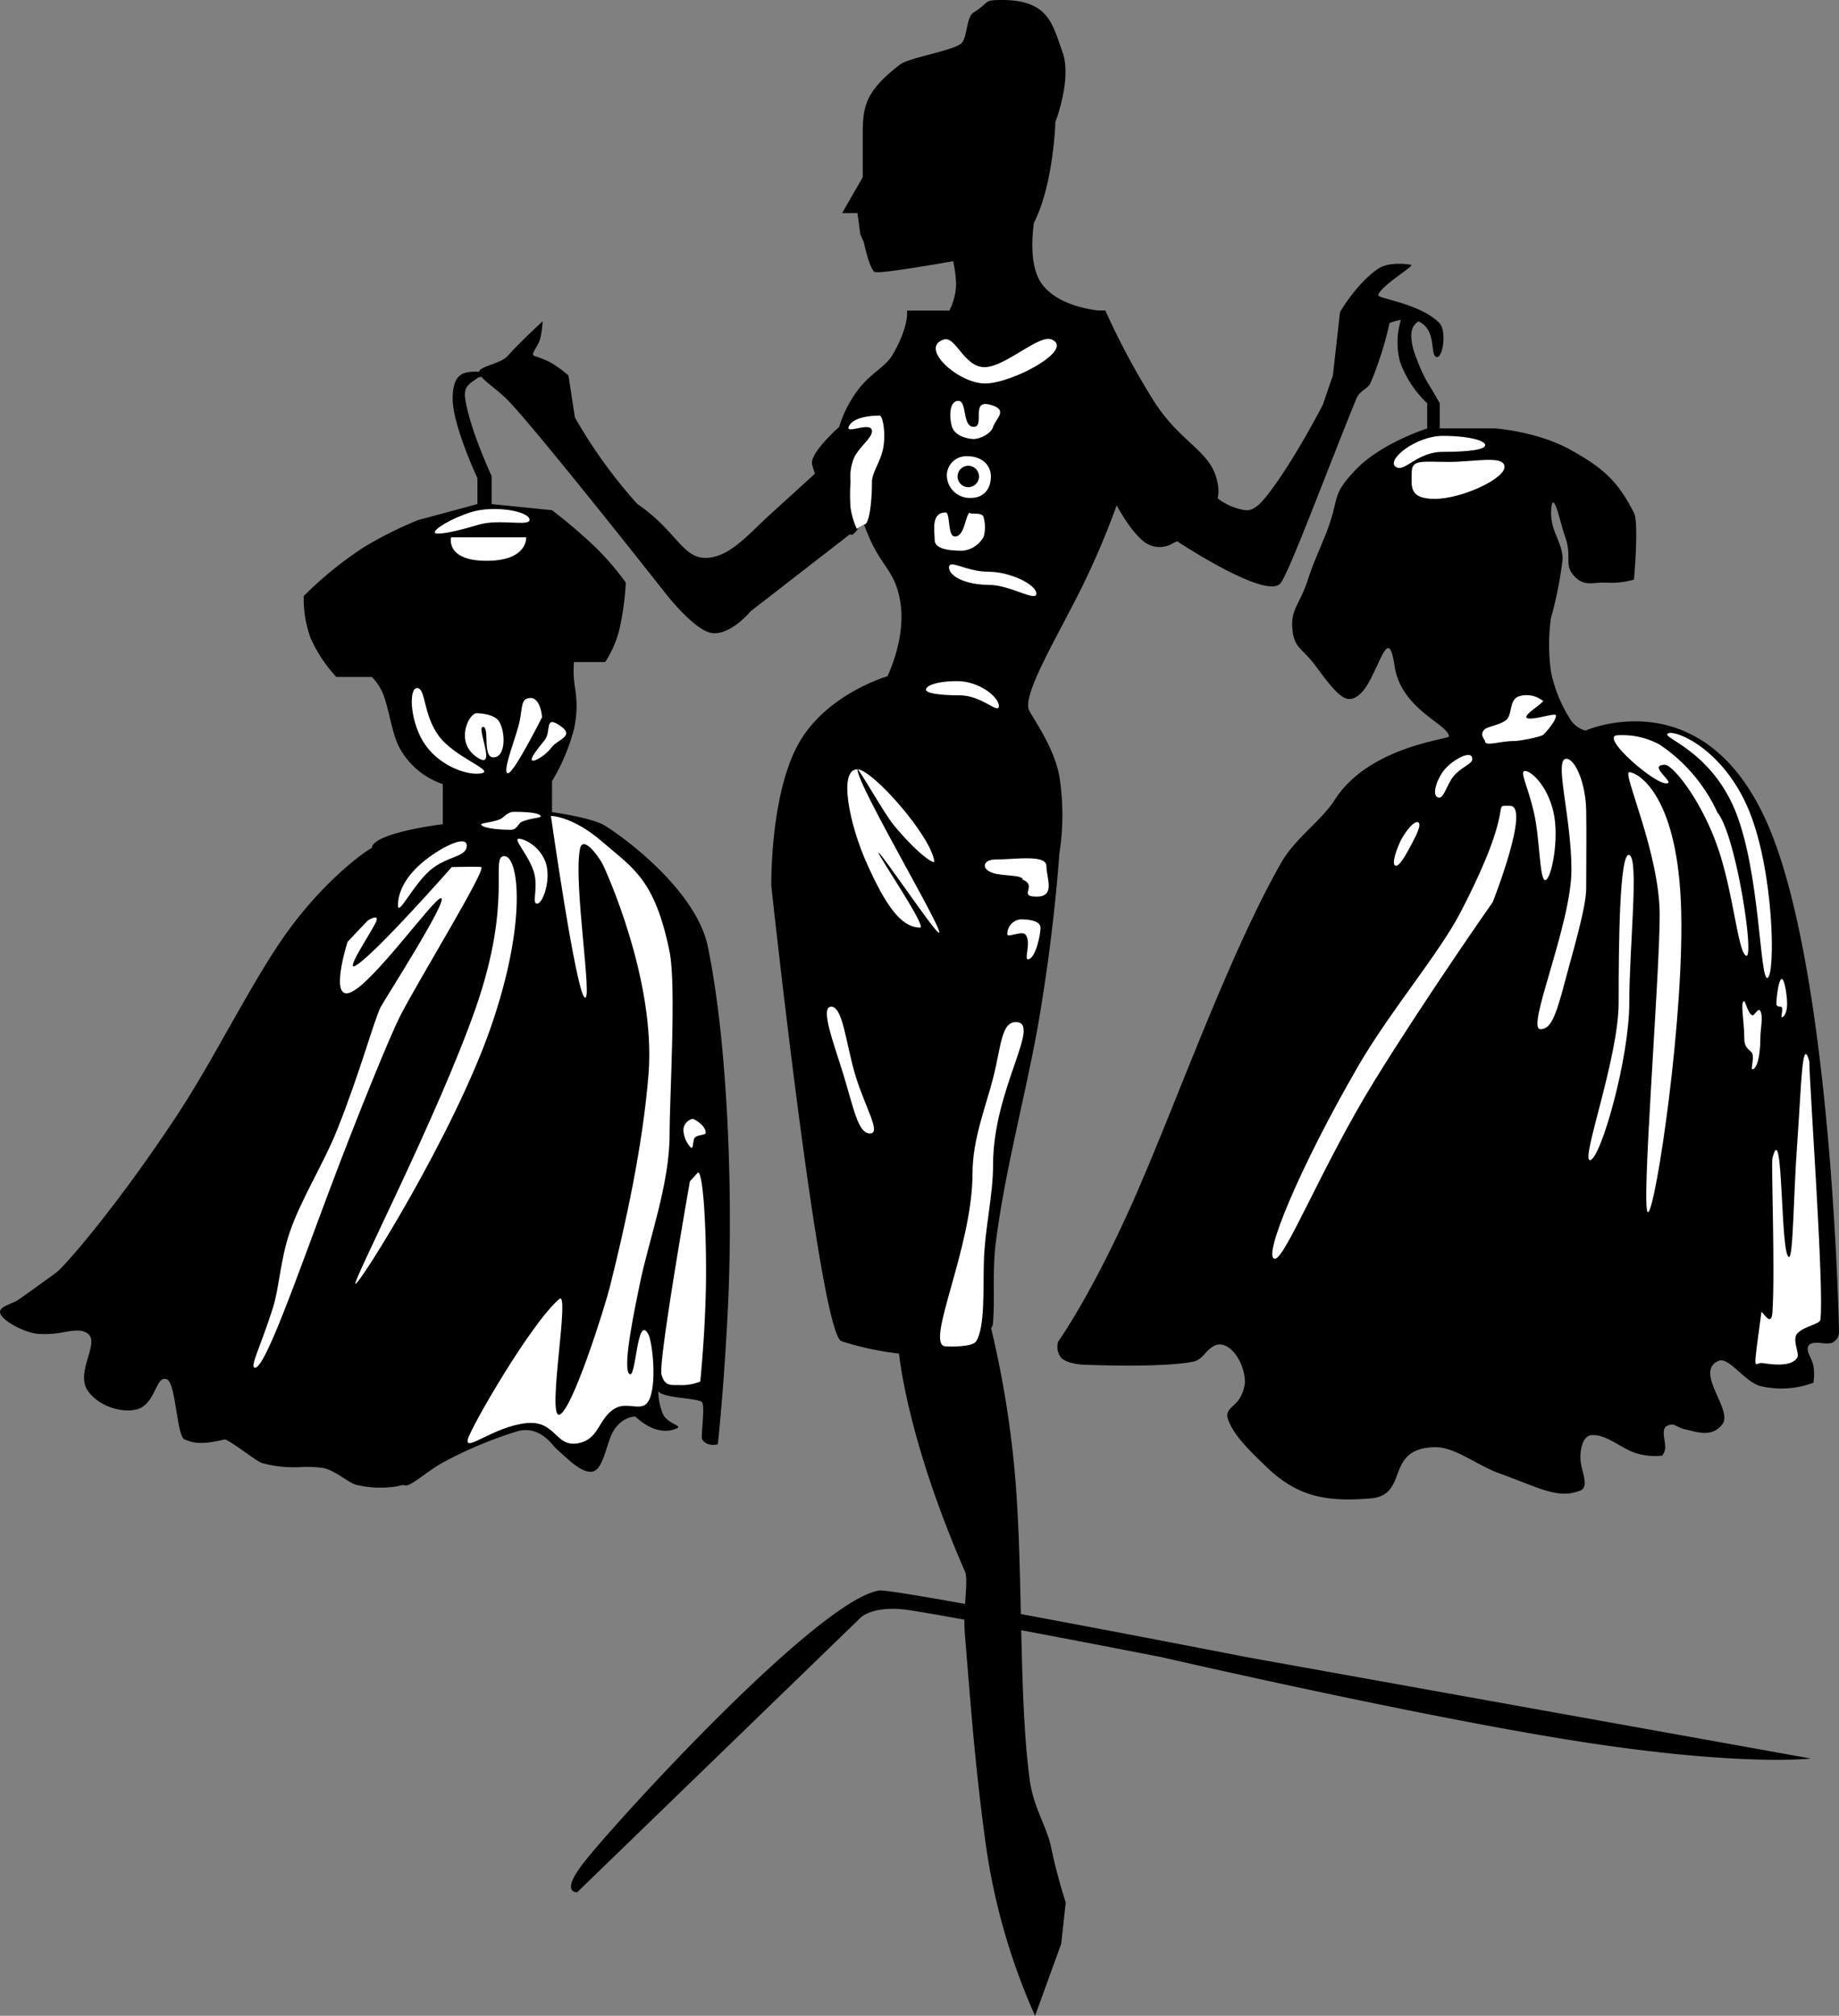 <svg xmlns="http://www.w3.org/2000/svg" width="343.622" height="376.574" viewBox="0 0 343.622 376.574">
  <rect x="0" y="0" width="343.622" height="376.574" fill="#808080" stroke="none"/>
  <defs>
    <style>
      .cls-1 {
        fill: #fff;
      }
    </style>
  </defs>
  <g id="Group_2" data-name="Group 2" transform="translate(-112.073 -295.987)">
    <path id="Union_8" data-name="Union 8" d="M-1701.929,658.644c-1.937-14.32-2.716-25.417-3.776-38.283-.077-.931-.1-1.869-.087-2.791-4.165-.757-7.743-1.383-10.065-1.742-7.579-1.174-9.677,1.7-9.677,1.7l-52.609,50.958s-3.271.278,1.121-5.4c5.837-7.549,43.841-49.174,55.292-50.957.836-.13,7.349.937,16.057,2.5.172-2.754.416-5.053-.033-6.083-9.75-22.366-11.908-37.116-12.312-40.685a55.238,55.238,0,0,1-10.76-2.316c-4.077-1.456-13.1-85.038-13.1-85.038s-.276-16.307,4.79-26.039,16.9-13.128,16.9-13.128,3.466-6.962,2.447-13.664-3.966-6.557-6.831-14.784c-.057-.162-.16-.161-.3-.059l.089.106-.6.464-.33.435c-.517.675-1.091,1.349-1.472.963l-18.523,14.362s-3.671,4.463-7.158,4.109c-3.339-.34-8.881-7.556-8.881-7.556s-23.87-30.322-29.389-35.971c-1.744-1.785-3.925-3.191-4.866-4.32a1.046,1.046,0,0,0-.791.2c-1.45,1.066-2.626,1.514-2.277,3.862.851,5.726,4.931,14.432,4.931,14.432v5.251l11.283,1.139a99.111,99.111,0,0,1,8.087,6.892,51.8,51.8,0,0,1,5.7,6.628,51.733,51.733,0,0,1-1.193,8.748,20.3,20.3,0,0,1-2.651,6.1h-5.833a17.8,17.8,0,0,0,0,3.275c.093,1.683,1.027,4.489,0,9.235a37.048,37.048,0,0,1-4.109,9.746v5.78s6.525.887,9.374,2.254c1.967.942,17.43,11.6,19.751,22.9,3.846,18.722,4.748,47.569,3.712,68.1-.763,15.1-1.856,24.854-1.856,24.854s-2,.553-2.917-.928c-.3-.482.546-6,0-6.893s-7.329-.728-8.218-2.121a11.713,11.713,0,0,0,.928,4.375c.895,1.723,3.523,2.056,2.651,2.518-.707.374-3.725,1.653-7.828-2.114-.124-.113-2.611.018-4.2,2.81-1.334,2.347-1.806,7.361-4.064,7.47-2.063.1-4.449-2.473-6.673-4.421-.454-.4-3.006-4.506-7.423-3.049a76.516,76.516,0,0,0-13.785,5.833c-3.449,1.991-6.228,4.784-7.159,4.109a7.577,7.577,0,0,0-1.227.243,19.467,19.467,0,0,1-7.521-.243c-1.5-.3-4.025-2.754-6.363-3.181a21.265,21.265,0,0,0-4.038-.172,22.189,22.189,0,0,1-7.362-.756c-1.006-.319-5.575-3.961-6.892-4.407-4.64,1.094-5.94.652-7.556,0-1.464-.591-1.6-10.578-3.314-11.235-1.94-.744-1.973,3.729-4.772,5.3-2.173,1.223-7.457.365-9.941-3.082s2.22-8.934,0-10.7c-1.187-.945-2.752-.612-4.748-.279a17.343,17.343,0,0,1-4.664.279c-2.692-.26-7.287-2.8-7.026-4.208.19-1.024,2.186-1.334,3.447-2.188,1.8-1.236,3.893-2.75,7.025-5.036,1.688-1.234,11.74-12.887,22.8-29.718,6.989-10.635,14.134-25.439,20.812-34.506,6.585-8.941,13.677-14.237,15.376-15.111.2-2.856,13.26-4.441,13.26-4.441v-7.49a14.471,14.471,0,0,1-7.688-6.1c-1.667-2.516-2.138-6.893-3.218-10.055a9.773,9.773,0,0,0-2.35-3.864h-6.628a26.4,26.4,0,0,1-4.773-7.158,21.418,21.418,0,0,1-1.325-7.953,69.73,69.73,0,0,1,11.267-9.147,73.509,73.509,0,0,1,10.074-5.036l11.116-3v-4.842s-4.63-9.868-4.63-14.842,2.279-5.053,4.63-5.053a1.129,1.129,0,0,1,.325.073c-.073-1.054,4.018-1.525,5.332-3.014,2.235-2.53,6.516-6.456,6.516-6.456a16.409,16.409,0,0,1-.422,3.137c-.392,1.614-1.913,2.949-1.147,3.318a18.849,18.849,0,0,1,3.137,1.267,23.5,23.5,0,0,1,3.276,2.4l1.193,7.821a92.852,92.852,0,0,0,11.665,16.172c7.953,5.434,8.544,11.021,14.051,9.941,3.861-.755,7.18-4.728,10.737-7.953,3.722-3.373,7.134-6.486,8.419-7.659a12.408,12.408,0,0,1-.553-1.776c-.449-2.09,5.057-6.936,5.057-6.936a22.386,22.386,0,0,1,3.4-6.767c2.5-3.374,5.206-4.354,6.591-6.729,3.169-5.436,2.684-8.248,2.684-8.248l7.921,0a11.511,11.511,0,0,0,1.257-4.855,21.79,21.79,0,0,0-.558-4.372c-6.54,1.153-14.063,2.355-14.666,2-.978-.575-2.013-5.549-2.013-5.549l-.656-1.464-.535-3.977h-2.87l3.858-6.7V342.24c0-6.594-.443-9.491,6.955-15.178,1.666-1.281,9.582-2.514,11.4-3.908,1.183-.906.977-4.94,2.3-5.777,3.273-2.077,1.74-2.377,5.387-2.377,8.8,0,9.441,4.7,11.272,9.694s-1.317,13.079-1.317,13.079-.331,11.65-4.018,18.862c-.458,3.434-.657,8.589,1.572,11.522,2.665,3.506,7.961,4.547,10.442,4.847h1.332a140.38,140.38,0,0,0,9.148,17.048c5.27,8.205,11.036,9.179,11.93,15.774a6.565,6.565,0,0,1-.085,2.27,10.965,10.965,0,0,0,5.213,2.216c1.43.122,2.646-.953,4.392-3.235,4.784-6.255,10.039-16.452,10.039-16.452l1.883-5.49,1.334-11.844s3.044-5.314,7.141-8.1c1.884-1.283,5.292-.9,6.118-.714.768.169-5.421,3.718-6.118,5.609-.266.727,7.664,1.49,11.42,5.245,1.4,1.4.684,6.669-.539,6.364s-.009-4.567-2.826-6.364a3.886,3.886,0,0,0-.557-.294,3.174,3.174,0,0,0-.987,1.069c-.641,1.177-.325,3.6.715,6.033a28.468,28.468,0,0,0,1.921,4.213c1.314,2.1,2.344,3.97,2.344,3.97v4.706h10.292s7.851.526,14.071,3.965,8.948,5.939,11.93,11.828c.955,1.885,0,12.453,0,12.453a15.423,15.423,0,0,1-4.989.58,12.229,12.229,0,0,0-1.952.044c-1.542.124-2.834.248-4.253-1.311-1.976-2.172-.287-3.45-1.7-7.421-.879-2.479-1.633-6.563-2.292-6.275-.222.1-.558,2.146,0,4.274.517,1.969,1.973,4.266,1.84,6.426a73.124,73.124,0,0,1-2.174,10.914,36.1,36.1,0,0,0,0,9.886,25.805,25.805,0,0,0,3.435,8.679,4.863,4.863,0,0,0,3.016,2.414s22.452-10,34.3,18.071,13.08,94.2,13.08,94.2a2.153,2.153,0,0,1-1.493,2.156,5.053,5.053,0,0,1-1.559,0c-1.086-.1-2.3-.19-2.679.563-.484.967.636,2.162.951,3.681a9.881,9.881,0,0,1,0,3.151,17.117,17.117,0,0,1-9.941.62c-2.968-.84-5.887-5.531-7.783-4.706-4.638,2.015,2.736,9.135.724,11.825s-5.1,1.339-6.9.985c-1.767-.35-2.03-1.373-3.452-.662-1.111.555-.369,2.474-.349,3.924a2.4,2.4,0,0,1-.579,1.643,12.038,12.038,0,0,1-5.384-.644c-2.485-.96-5.145-3.351-7.739-3.2-1.914.107-2.233,3.324-2.121,4.64.193,2.2,1.672,5,0,5.7-4.117,1.723-7.735-.521-15.144-3.182-4.169-1.5-8.363-4.985-12.063-4.9-9.634.21-4.587,9.04-12.157,9.589s-13.193.037-19.373-5.961c-2.768-2.684-6.056-5.725-7.137-8.863-.577-1.67.936-2.217,1.96-3.53a7.065,7.065,0,0,0,1.216-3.274c.05-3.882-3.146-8.419-5.882-6.824-1.672.976-2,2.539-3.844,2.9-6.078,1.2-20.55.549-20.55.549s-3.137-.137-4.157-1.411a3.313,3.313,0,0,1-.471-2.9s6.281-8.7,14.282-26.847c7.831-17.755,17.4-44.985,27.33-62.5,2.7-4.766,7.5-7.832,10.081-11.873,6.375-9.978,21.336-11.279,21.329-11.824-.027-2.267-8.987-5.02-10.163-13.216-1.1-7.3-2.442-.8-5.132,3.648-.986,1.633-2.321,2.732-3.608,2.549-1.715-.243-4.136-3.623-6.039-6.2-2.5-3.368-3.992-3.206-4.315-6.9s1.41-4.548,2.9-9.177c.9-2.787,1.782-4.665,3.093-7.882,3.167-7.772.94-7.456,5.742-12.547s13.462-7.816,13.462-7.816v-4.706a19.854,19.854,0,0,1-5.085-7.754,14.28,14.28,0,0,1,.171-7.815,9.791,9.791,0,0,0-2.119.577A65.3,65.3,0,0,1-1629.9,386.5c-.448,1.127-2.042,1.468-2.651,2.957-5.374,13.137-12.546,32.487-14.173,34.49-2.488,3.064-17.509-6.644-19.339-7.844-.422.215-.678.326-.678.326a4.755,4.755,0,0,1-5.17,0c-2.651-1.756-5.435-7.025-5.435-7.025a149.049,149.049,0,0,1-6.889,16.073c-4.641,9.231-10.872,19.583-9.449,22.268,1.072,2.023,4.6,6.9,5.611,12.171a46.58,46.58,0,0,1,0,14.678s-.849,13.647-3.792,30.907c-2.218,13-6.381,28.067-8.088,41.812-.673,5.422-.086,10.479-.538,15.2-.1.222-.2.436-.311.642a187.277,187.277,0,0,1,4.6,29.153c.577,7.607.769,15.966.95,24.215,19.345,3.581,42.166,8.042,42.166,8.042l105.435,18.947s-13.007,1.541-43.345-3.2S-1669,624.566-1669,624.566s-13.331-2.608-26.181-5.027c.232,10.251.521,20.165,1.6,28.053.7,5.107,3.207,8.7,3.957,12.4a104.4,104.4,0,0,0,2.759,10.408l-.845,7.723-4.887,13.454A119.212,119.212,0,0,1-1701.929,658.644Z" transform="translate(1998.073 -19.013)"/>
    <path id="Path_41" data-name="Path 41" class="cls-1" d="M1.445-1.594c2.194-.693,3.8,5.282,7.688,5.17s10.1-6.191,12.46-5.17C25.982.3,14.17,6.625,9.133,6.625S-3.305-.094,1.445-1.594Z" transform="translate(287 361)"/>
    <path id="Path_42" data-name="Path 42" class="cls-1" d="M4,4.729c2.209,0-.656-5.106,3.013-4.157s1.1,2.6.627,4.157C7.269,5.984,5.217,7,4,7,2.953,7,.509,6.459-.046,4.729-.47,3.431-.752.022,1.052-.134S1.791,4.729,4,4.729Z" transform="translate(290 371)"/>
    <path id="Path_44" data-name="Path 44" class="cls-1" d="M3.937.227C6.422.227,8.219,1.791,8.219,4S6.985,8,4.5,8A4.272,4.272,0,0,1,0,4,3.609,3.609,0,0,1,3.937.227Z" transform="translate(289 381)"/>
    <path id="Path_45" data-name="Path 45" class="cls-1" d="M.756-1.271c.931,0,.322,4.468,1.733,4.487,1.849.021,1.9-3.85,2.77-4.487,0,.514,2.493-.261,2.634,1.02a6.947,6.947,0,0,1,0,3.467A5,5,0,0,1,3.917,5.867c-2.761,0-5.2-.382-5.2-2.039S-2.006-1.271.756-1.271Z" transform="translate(288 393)"/>
    <path id="Path_43" data-name="Path 43" d="M2,0A2,2,0,1,1,0,2,2,2,0,0,1,2,0Z" transform="translate(291 383)"/>
    <path id="Path_46" data-name="Path 46" class="cls-1" d="M5.742.793c4.142,0,8.973,2.422,8.973,4.079S9.885,3.24,5.742,3.24-1.6,1.657-1.6,0,1.6.793,5.742.793Z" transform="translate(291 402)"/>
    <path id="Path_47" data-name="Path 47" class="cls-1" d="M6.938.232c4.142,0,7.778,2.983,7.778,4.64S11.544,2.877,7.4,2.877,1.09,2.436,1.09,1.81,2.8.232,6.938.232Z" transform="translate(284 423)"/>
    <path id="Path_48" data-name="Path 48" class="cls-1" d="M5.447-6.37c.541,0,1.189,3.177.65,6.08C5.648,2.129,4,4.31,4,6c0,3.314-.432,7.958-1.432,7.958a7.167,7.167,0,0,0-1.392.835A15.049,15.049,0,0,1,0,10.848,32.966,32.966,0,0,1,0,6,9.189,9.189,0,0,1,.759,1.287C1.775-.64,4.174-2.365,4-3.586c-.251-1.744-5.094.839-4.308-.789C.671-6.41,4.95-6.37,5.447-6.37Z" transform="translate(271 380)"/>
    <path id="Path_49" data-name="Path 49" class="cls-1" d="M1.283-2.3c2.761,0,13.7,12.344,14.367,17.188.1.735-3.225-1.445-7.687-6.9C6.308,5.962,1.283-2.9,1.283-2.3,1.283.829,18.8,30.1,16.356,28.146c-1.371-1.092-11.2-15.668-11.135-14.831.075.665,9.1,13.948,7.779,13.948-3.59,0-6.448-4.207-9.862-11.762S-2.307-2.3,1.283-2.3Z" transform="translate(271 442)"/>
    <path id="Path_50" data-name="Path 50" class="cls-1" d="M1.395-1.951C3.6-1.951,4.14,5.078,5.944,11S10.82,21.736,8.611,21.736,5.552,16.922,3.748,11-.814-1.951,1.395-1.951Z" transform="translate(266 486)"/>
    <path id="Path_51" data-name="Path 51" class="cls-1" d="M3.02,1.555C6.61,1.555,12.6.529,12.6,2.779s1.754,5.71-1.835,5.71.264-2.051-2.592-3.158c0-.992-3.892-.618-5.769-1.329C.3,3.2.862,1.555,3.02,1.555Z" transform="translate(295 455)"/>
    <path id="Path_52" data-name="Path 52" class="cls-1" d="M1.73-.266c1.381,0,3.765.188,3.765,1.569S4.523,7.185,3.142,7.185c-.748,0,.691-3.208-.47-4.628C2.048,1.8-.7,3.19-.7,2.558A2.741,2.741,0,0,1,1.73-.266Z" transform="translate(301 468)"/>
    <path id="Path_53" data-name="Path 53" class="cls-1" d="M19.877-1.074c4.971,0-4.242,12.491-4.242,26.574,0,5.979-1.53,11.7-1.723,18.23-.153,5.185.231,12.262-1.458,14.846-.7,1.074-4.884.978-5.7.928-4.041-.249,5.037-18.261,5.037-32.344,0-6.323,2.479-12.435,3.844-17.763C17.141,3.513,17.139-1.074,19.877-1.074Z" transform="translate(282 488)"/>
    <path id="Path_54" data-name="Path 54" class="cls-1" d="M6.938.232c4.142,0,9.9,2.744,9.9,4.4S11.544,2.877,7.4,2.877s-8.208-.363-8.208-.99S2.8.232,6.938.232Z" transform="translate(193.536 393.431) rotate(-17)"/>
    <path id="Path_55" data-name="Path 55" class="cls-1" d="M5-.643h7.392S12.746,3.75,5,3.75-1.648-.643-1.648-.643Z" transform="translate(198 397)"/>
    <path id="Path_56" data-name="Path 56" class="cls-1" d="M6.145-1.353c3.038,0,4.948.292,4.948.845,0,.331-1.881.287-3.56,1.026C6.894.807,6.718,2,5.5,2,2.462,2,0,1.552,0,1,0,.691,1.808.7,3.49.035,4.289-.291,4.8-1.353,6.145-1.353Z" transform="translate(202 449)"/>
    <path id="Path_57" data-name="Path 57" class="cls-1" d="M-.988-2.59s4-.03,9.654,4.873S18.424,9.169,21.19,22.8c1.27,6.258,0,27.141,0,34.067,0,9.394-3.837,19.507-5.567,27.969-.817,4-3.207,15.146-2.05,16.709,1.387,1.9,1.435-11.546,3.675-7.238.692,1.331,1.683,9.405,0,12.407-1.221,2.18-3.93.009-6.26,1.379-3.24,1.911-2.871,5.846-7.031,6.535s-4.049-4.394-9.609-3.778c-6.054.672-11.418,5.478-10.869,3.049.483-2.139,11.818-21.771,17.1-26.246,2.078-1.761-2.362,22.17,0,21.607s8.5-20.082,9.446-23.859c2.954-11.794,6.12-26.155,7.223-39.668C18.7,27.9,9.01,7.026,8.666,6.4,7.713,4.658,4.966.964,4.44,3.6,3.162,10,6.958,32.827,5.284,31.295S-.988-2.59-.988-2.59Z" transform="translate(216 451)"/>
    <path id="Path_58" data-name="Path 58" class="cls-1" d="M1.5,0C2.328,0,3,8.283,3,18.5S1.915,39.078,1.915,39.078a9.355,9.355,0,0,1-3.56.664c-1.765-.091-3.05.414-3.68-1.991S-.016,1.671-.016,1.671Z" transform="translate(241 515)"/>
    <path id="Path_59" data-name="Path 59" class="cls-1" d="M.5,0C.776,0,2.943,1.228,2.943,2.609c0,.467-1.469.316-2.035.893C.473,3.982.694,5.733.159,5.358A5.061,5.061,0,0,1-1.234,2,2.208,2.208,0,0,1,.5,0Z" transform="translate(241 505)"/>
    <path id="Path_60" data-name="Path 60" class="cls-1" d="M0-2.33C1.1-2.33,4.053-.852,5.063,2.2S4.538,9.8,3.434,9.8,3.779,6.751,2.77,3.7-1.1-2.33,0-2.33Z" transform="translate(209 455)"/>
    <path id="Path_61" data-name="Path 61" class="cls-1" d="M4.27-3.082c2.672-.129,4.444,12.03-2.5,32.009S-22.676,76.834-23.5,76.834-7.93,45.115-.987,25.136,1.6-2.953,4.27-3.082Z" transform="translate(202 459)"/>
    <path id="Path_63" data-name="Path 63" class="cls-1" d="M4.868-17.812C5.973-17.812,4,6.268,4,14c0,3.657,1.229,19.105,3.029,35.093,1.942,17.249,4.394,35.027,2.6,35.641C8.687,85.055,8.8,80.62,7.578,73.3,6.9,69.235,4.761,64.779,3.96,59.24c-.934-6.458-.167-14.222-.8-21.108C2.1,26.523,0,16.8,0,14,0,12.595,2.264-10.108.783-9.208-.4-8.487-3.2,10.215-6.154,14.011s-4.895-8.034-4.895-8.034L-9.493.72s1.5-2.535,1.5-.194c0,2.684-1.029,11.01.382,8.617,2.364-4.008,7.57-24.456,7.57-24.456S4.634-17.812,4.868-17.812Z" transform="matrix(0.891, 0.454, -0.454, 0.891, 189.574, 471.618)"/>
    <path id="Path_62" data-name="Path 62" class="cls-1" d="M6.805,1.272c3.214-2.784,8.484-5.523,8.484-3.314S11.611-.186,8.4,2.6s-5.965,8.7-5.965,6.5S3.591,4.056,6.805,1.272Z" transform="translate(184 456)"/>
    <path id="Path_64" data-name="Path 64" class="cls-1" d="M0,.525c1.657,0,1.087,4.838,4.013,8.881s10.472,6.5,8.086,7.026-7.547-1.127-10.472-5.17S-1.657.525,0,.525Z" transform="translate(190 424)"/>
    <path id="Path_67" data-name="Path 67" class="cls-1" d="M.1-1.772c.518,0,3.392.08,4.283,1.631C5.473,1.735,5.56,5.812,3.776,6.385.921,7.3,2.709.777,1.329.777S4.183,9.241.1,6.385-1.276-1.772.1-1.772Z" transform="translate(201 431)"/>
    <path id="Path_65" data-name="Path 65" class="cls-1" d="M4.113-.619C6.1-.752,6.366,2.96,6.366,2.96S1.1,13.432,0,13.432.831,8.461,1.859,4.948,2.124-.487,4.113-.619Z" transform="translate(207 427)"/>
    <path id="Path_66" data-name="Path 66" class="cls-1" d="M1.2-1.389C4.769-1.453,2.339.941,2.288,2.788S1.244,6.925.692,6.925.311,4.54.439,2.462-2.359-1.324,1.2-1.389Z" transform="matrix(0.819, 0.574, -0.574, 0.819, 214.902, 431.969)"/>
    <path id="Path_68" data-name="Path 68" class="cls-1" d="M7.662-.585c4.971,0,7.922.9,7.922,1.726S12.632,2.4,7.662,2.4.445,6.475-1.2,5.141,2.691-.585,7.662-.585Z" transform="translate(374 378)"/>
    <path id="Path_69" data-name="Path 69" class="cls-1" d="M6.76,1.278c4.971,0,10.432-1.309,10.432.941S9.142,8.181,4.171,8.181-.143,5.725-.143,3.239,1.789,1.278,6.76,1.278Z" transform="translate(376 381)"/>
    <path id="Path_72" data-name="Path 72" class="cls-1" d="M2.183-1.2c.828,0,.811,2.709.811,4.366s0,4.793-.827,4.793S.886,4.7.886,3.047,1.355-1.2,2.183-1.2Z" transform="matrix(0.883, 0.469, -0.469, 0.883, 374.584, 449.647)"/>
    <path id="Path_71" data-name="Path 71" class="cls-1" d="M8.176.805C8.176,1.72,6.1,2.268,4.669,4,3.492,5.422,2.9,7.988,2.028,7.988c-1.657,0-.523-3.507,1.014-5.3S8.176-1.128,8.176.805Z" transform="translate(379 437)"/>
    <path id="Path_70" data-name="Path 70" class="cls-1" d="M10.226-1.184c1.254,0-4.41,3.1-2.594,3.379,1.515.225,5.189-1.146,5.189-.543,0,.7-.971,2.166-2.343,3.555-.425.45-4.46,1.211-5.462,1.211-2.761,0-5.469,1.1-5.469,0,0-.263-1.172-1.245,0-2.232C.122,3.7,2.994,3.278,3.77,2.2c.814-1.143.4-3.224,1.87-4.042A4.8,4.8,0,0,1,10.226-1.184Z" transform="translate(390 428)"/>
    <path id="Path_73" data-name="Path 73" class="cls-1" d="M17.231-3.474C21.1-3.474,14,14.5,14,14.5S1.635,32.119-8.1,47.879c-9.633,15.595-16.659,33.258-18.611,33.258-2.494,0,4.768-17.411,15.681-36.188,5.771-9.93,15.056-20.924,18.956-28.433C18.912-4.637,13.365-3.474,17.231-3.474Z" transform="translate(377 450)"/>
    <path id="Path_74" data-name="Path 74" class="cls-1" d="M-.965-1.989c1.1,0,4.129,2.626,5.3,7.648S3.912,18.4,2.808,18.4,1.839,10.681.667,5.659-2.069-1.989-.965-1.989Z" transform="translate(398 442)"/>
    <path id="Path_75" data-name="Path 75" class="cls-1" d="M0-4.232C1.523-3.825,3.344.322,3.455,5.353c.086,3.879,0,9.9,0,14.683C3.455,23.653.62,32.976-.521,37.37c-1.862,7.181-2.81,8.871-4.589,8.871C-7.863,46.241.7,26.684.7,16.467S-2.863-5,0-4.232Z" transform="translate(405 442)"/>
    <path id="Path_76" data-name="Path 76" class="cls-1" d="M6.511-7.291c1.856.663,0,17.078,0,27.572S1.209,49.311-.78,49.708s5.3-18.934,5.3-29.428S4.655-7.954,6.511-7.291Z" transform="translate(410 463)"/>
    <path id="Path_80" data-name="Path 80" class="cls-1" d="M-3.5-10.764c1.381,0,8.776,3.748,9.65,24.3S1.381,71.435,0,71.435s2.191-43.89,2.191-55.488S-4.877-10.764-3.5-10.764Z" transform="translate(420 451)"/>
    <path id="Path_79" data-name="Path 79" class="cls-1" d="M2.358,18.792c.8,0,.8-11.3,1.551-21.54.761-10.431.862-19.99,2.24-14.992,0,4.106,2.82,42.926,2.068,48.251-.127.907-3,1.152-4.308,2.585-1.056,1.163.453,3.679,0,4.48-1.216,2.153-6.146,1.034-6.72,1.034-1.383,0-1.589,2.488,0-9.478.068-.514,1.86,3.12,2.068,0C-.223,21.322-1,1.345-.743.354,1.325-7.745.7,18.792,2.358,18.792Z" transform="translate(444 512)"/>
    <path id="Path_77" data-name="Path 77" class="cls-1" d="M0-.984c.17,0,.68,2.3,1.5,2.651.373.145,1.088-1.585,1.5-.8C3.575,1.955,3,4.2,3,6c0,3.314-.672,5.741-1.5,5.741-.33,0,.347-1.95,0-2.916C1.225,8.1,0,7.995,0,6,0,2.686-.828-.984,0-.984Z" transform="translate(438 484)"/>
    <path id="Path_78" data-name="Path 78" class="cls-1" d="M1-2.128c.552,0,1,3.247,1,4.628S1.552,5,1,5C.743,5,1.288,3.819,1,3.128.907,2.963,0,3.239,0,2.5,0,1.119.448-2.128,1-2.128Z" transform="translate(444 481)"/>
    <path id="Path_81" data-name="Path 81" class="cls-1" d="M-7.607-3.657A14.486,14.486,0,0,1,.148-1.933,30.609,30.609,0,0,1,11,10.819c3.447,4.136,6.977,27.36,5.342,26.71-1.527-.6-2.374-11.86-5.342-20.334C7.848,8.182,2.565,1.858,1.182,1.858c-3.59,0,2.585,3.791,0,3.446S-11.2-3.657-7.607-3.657Z" transform="translate(422 437)"/>
    <path id="Path_82" data-name="Path 82" class="cls-1" d="M-2.23-11.44c1.657,0,7.977,7.5,6.94,19.782S-4.722,37.7-6.379,37.7,1.37,19.453,2.407,7.169-3.887-11.44-2.23-11.44Z" transform="matrix(0.891, -0.454, 0.454, 0.891, 430.922, 442.179)"/>
  </g>
</svg>
